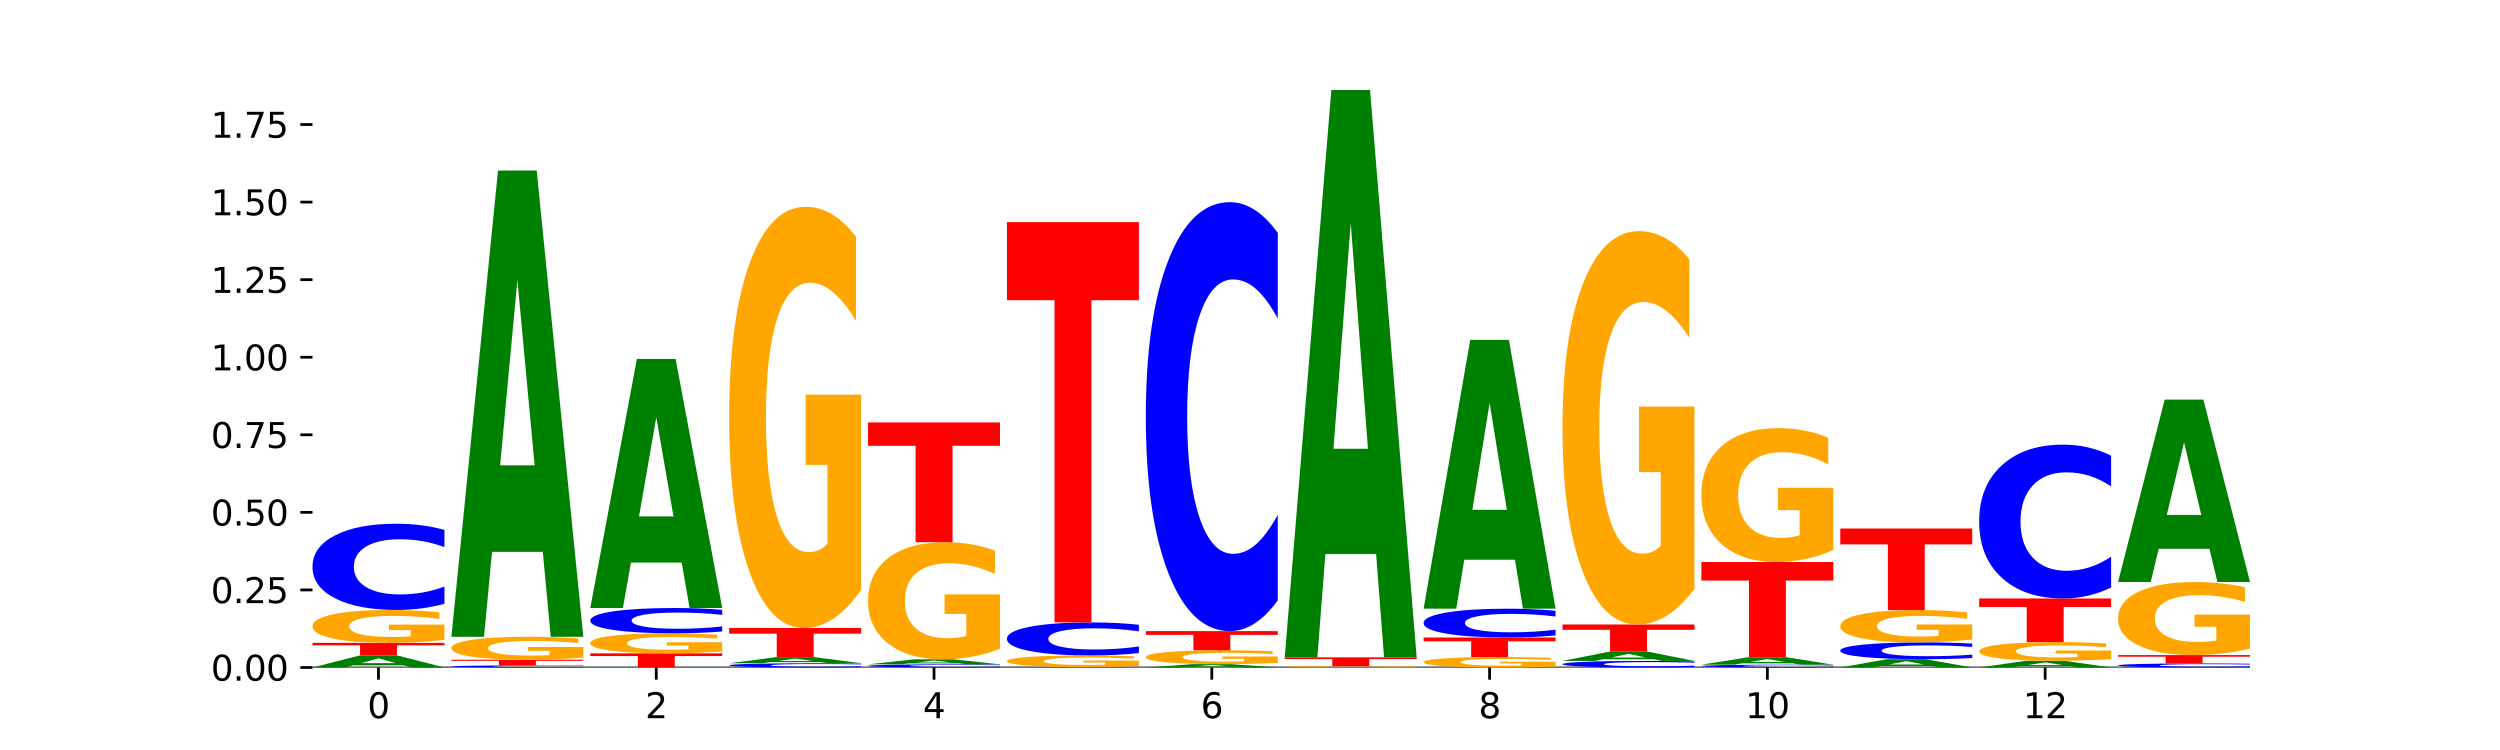 <?xml version="1.0" encoding="utf-8" standalone="no"?>
<!DOCTYPE svg PUBLIC "-//W3C//DTD SVG 1.1//EN"
  "http://www.w3.org/Graphics/SVG/1.1/DTD/svg11.dtd">
<svg xmlns:xlink="http://www.w3.org/1999/xlink" width="720pt" height="216pt" viewBox="0 0 720 216" xmlns="http://www.w3.org/2000/svg" version="1.1">
 <defs>
  <style type="text/css">*{stroke-linejoin: round; stroke-linecap: butt}</style>
 </defs>
 <g id="figure_1">
  <g id="patch_1">
   <path d="M 0 216 
L 720 216 
L 720 0 
L 0 0 
z
" style="fill: #ffffff"/>
  </g>
  <g id="axes_1">
   <g id="patch_2">
    <path d="M 90 192.24 
L 648 192.24 
L 648 25.92 
L 90 25.92 
z
" style="fill: #ffffff"/>
   </g>
   <g id="line2d_1">
    <path d="M 90 192.24 
L 648 192.24 
" clip-path="url(#pdc10f95c44)" style="fill: none; stroke: #000000; stroke-width: 0.5; stroke-linecap: square"/>
   </g>
   <g id="patch_3">
    <path d="M 116.323 191.614 
L 101.708 191.614 
L 99.401 192.24 
L 90 192.24 
L 103.425 188.803 
L 114.575 188.803 
L 128 192.24 
L 118.607 192.24 
L 116.323 191.614 
z
M 104.039 190.976 
L 113.969 190.976 
L 109.012 189.609 
L 104.039 190.976 
z
" clip-path="url(#pdc10f95c44)" style="fill: #008000"/>
   </g>
   <g id="patch_4">
    <path d="M 90 185.145 
L 128 185.145 
L 128 185.859 
L 114.329 185.859 
L 114.329 188.803 
L 103.698 188.803 
L 103.698 185.859 
L 90 185.859 
L 90 185.145 
z
" clip-path="url(#pdc10f95c44)" style="fill: #ff0000"/>
   </g>
   <g id="patch_5">
    <path d="M 128 184.287 
Q 124.168 184.716 120.046 184.932 
Q 115.924 185.145 111.529 185.145 
Q 101.599 185.145 95.8 183.868 
Q 90 182.592 90 180.409 
Q 90 178.2 95.902 176.933 
Q 101.812 175.667 112.091 175.667 
Q 116.052 175.667 119.68 175.839 
Q 123.316 176.009 126.535 176.346 
L 126.535 178.235 
Q 123.214 177.803 119.926 177.589 
Q 116.639 177.374 113.335 177.374 
Q 107.22 177.374 103.907 178.161 
Q 100.594 178.946 100.594 180.409 
Q 100.594 181.858 103.788 182.649 
Q 106.982 183.438 112.858 183.438 
Q 114.459 183.438 115.83 183.393 
Q 117.201 183.346 118.291 183.248 
L 118.291 181.474 
L 112.032 181.474 
L 112.032 179.894 
L 128 179.894 
L 128 184.287 
z
" clip-path="url(#pdc10f95c44)" style="fill: #ffa600"/>
   </g>
   <g id="patch_6">
    <path d="M 128 173.887 
Q 124.821 174.769 121.384 175.215 
Q 117.947 175.667 114.204 175.667 
Q 103.04 175.667 96.52 172.322 
Q 90 168.978 90 163.258 
Q 90 157.518 96.52 154.179 
Q 103.04 150.834 114.204 150.834 
Q 117.947 150.834 121.384 151.286 
Q 124.821 151.732 128 152.614 
L 128 157.564 
Q 124.793 156.395 121.681 155.851 
Q 118.569 155.307 115.132 155.307 
Q 108.966 155.307 105.434 157.426 
Q 101.91 159.539 101.91 163.258 
Q 101.91 166.962 105.434 169.08 
Q 108.966 171.194 115.132 171.194 
Q 118.569 171.194 121.681 170.65 
Q 124.793 170.101 128 168.932 
L 128 173.887 
z
" clip-path="url(#pdc10f95c44)" style="fill: #0000ff"/>
   </g>
   <g id="patch_7">
    <path d="M 168 192.197 
Q 164.821 192.218 161.384 192.229 
Q 157.947 192.24 154.204 192.24 
Q 143.04 192.24 136.52 192.159 
Q 130 192.079 130 191.94 
Q 130 191.802 136.52 191.721 
Q 143.04 191.641 154.204 191.641 
Q 157.947 191.641 161.384 191.652 
Q 164.821 191.662 168 191.684 
L 168 191.803 
Q 164.793 191.775 161.681 191.762 
Q 158.569 191.749 155.132 191.749 
Q 148.966 191.749 145.434 191.8 
Q 141.91 191.851 141.91 191.94 
Q 141.91 192.03 145.434 192.081 
Q 148.966 192.132 155.132 192.132 
Q 158.569 192.132 161.681 192.119 
Q 164.793 192.106 168 192.077 
L 168 192.197 
z
" clip-path="url(#pdc10f95c44)" style="fill: #0000ff"/>
   </g>
   <g id="patch_8">
    <path d="M 130 189.992 
L 168 189.992 
L 168 190.314 
L 154.329 190.314 
L 154.329 191.641 
L 143.698 191.641 
L 143.698 190.314 
L 130 190.314 
L 130 189.992 
z
" clip-path="url(#pdc10f95c44)" style="fill: #ff0000"/>
   </g>
   <g id="patch_9">
    <path d="M 168 189.396 
Q 164.168 189.694 160.046 189.844 
Q 155.924 189.992 151.529 189.992 
Q 141.599 189.992 135.8 189.104 
Q 130 188.216 130 186.697 
Q 130 185.161 135.902 184.28 
Q 141.812 183.398 152.091 183.398 
Q 156.052 183.398 159.68 183.518 
Q 163.316 183.637 166.535 183.871 
L 166.535 185.185 
Q 163.214 184.884 159.926 184.736 
Q 156.639 184.586 153.335 184.586 
Q 147.22 184.586 143.907 185.134 
Q 140.594 185.68 140.594 186.697 
Q 140.594 187.705 143.788 188.256 
Q 146.982 188.804 152.858 188.804 
Q 154.459 188.804 155.83 188.773 
Q 157.201 188.74 158.291 188.672 
L 158.291 187.438 
L 152.032 187.438 
L 152.032 186.339 
L 168 186.339 
L 168 189.396 
z
" clip-path="url(#pdc10f95c44)" style="fill: #ffa600"/>
   </g>
   <g id="patch_10">
    <path d="M 156.323 158.938 
L 141.708 158.938 
L 139.401 183.398 
L 130 183.398 
L 143.425 49.123 
L 154.575 49.123 
L 168 183.398 
L 158.607 183.398 
L 156.323 158.938 
z
M 144.039 134.016 
L 153.969 134.016 
L 149.012 80.605 
L 144.039 134.016 
z
" clip-path="url(#pdc10f95c44)" style="fill: #008000"/>
   </g>
   <g id="patch_11">
    <path d="M 170 188.157 
L 208 188.157 
L 208 188.953 
L 194.329 188.953 
L 194.329 192.24 
L 183.698 192.24 
L 183.698 188.953 
L 170 188.953 
L 170 188.157 
z
" clip-path="url(#pdc10f95c44)" style="fill: #ff0000"/>
   </g>
   <g id="patch_12">
    <path d="M 208 187.635 
Q 204.168 187.896 200.046 188.027 
Q 195.924 188.157 191.529 188.157 
Q 181.599 188.157 175.8 187.38 
Q 170 186.604 170 185.276 
Q 170 183.933 175.902 183.163 
Q 181.812 182.392 192.091 182.392 
Q 196.052 182.392 199.68 182.497 
Q 203.316 182.601 206.535 182.805 
L 206.535 183.955 
Q 203.214 183.691 199.926 183.562 
Q 196.639 183.431 193.335 183.431 
Q 187.22 183.431 183.907 183.909 
Q 180.594 184.387 180.594 185.276 
Q 180.594 186.157 183.788 186.639 
Q 186.982 187.118 192.858 187.118 
Q 194.459 187.118 195.83 187.091 
Q 197.201 187.062 198.291 187.003 
L 198.291 185.924 
L 192.032 185.924 
L 192.032 184.963 
L 208 184.963 
L 208 187.635 
z
" clip-path="url(#pdc10f95c44)" style="fill: #ffa600"/>
   </g>
   <g id="patch_13">
    <path d="M 208 181.87 
Q 204.821 182.129 201.384 182.26 
Q 197.947 182.392 194.204 182.392 
Q 183.04 182.392 176.52 181.411 
Q 170 180.43 170 178.752 
Q 170 177.068 176.52 176.088 
Q 183.04 175.107 194.204 175.107 
Q 197.947 175.107 201.384 175.239 
Q 204.821 175.37 208 175.629 
L 208 177.081 
Q 204.793 176.738 201.681 176.578 
Q 198.569 176.419 195.132 176.419 
Q 188.966 176.419 185.434 177.04 
Q 181.91 177.661 181.91 178.752 
Q 181.91 179.838 185.434 180.46 
Q 188.966 181.08 195.132 181.08 
Q 198.569 181.08 201.681 180.92 
Q 204.793 180.759 208 180.416 
L 208 181.87 
z
" clip-path="url(#pdc10f95c44)" style="fill: #0000ff"/>
   </g>
   <g id="patch_14">
    <path d="M 196.323 162.038 
L 181.708 162.038 
L 179.401 175.107 
L 170 175.107 
L 183.425 103.37 
L 194.575 103.37 
L 208 175.107 
L 198.607 175.107 
L 196.323 162.038 
z
M 184.039 148.724 
L 193.969 148.724 
L 189.012 120.19 
L 184.039 148.724 
z
" clip-path="url(#pdc10f95c44)" style="fill: #008000"/>
   </g>
   <g id="patch_15">
    <path d="M 248 192.153 
Q 244.821 192.196 241.384 192.218 
Q 237.947 192.24 234.204 192.24 
Q 223.04 192.24 216.52 192.076 
Q 210 191.912 210 191.631 
Q 210 191.349 216.52 191.186 
Q 223.04 191.021 234.204 191.021 
Q 237.947 191.021 241.384 191.044 
Q 244.821 191.066 248 191.109 
L 248 191.352 
Q 244.793 191.294 241.681 191.268 
Q 238.569 191.241 235.132 191.241 
Q 228.966 191.241 225.434 191.345 
Q 221.91 191.449 221.91 191.631 
Q 221.91 191.813 225.434 191.917 
Q 228.966 192.021 235.132 192.021 
Q 238.569 192.021 241.681 191.994 
Q 244.793 191.967 248 191.91 
L 248 192.153 
z
" clip-path="url(#pdc10f95c44)" style="fill: #0000ff"/>
   </g>
   <g id="patch_16">
    <path d="M 236.323 190.701 
L 221.708 190.701 
L 219.401 191.021 
L 210 191.021 
L 223.425 189.261 
L 234.575 189.261 
L 248 191.021 
L 238.607 191.021 
L 236.323 190.701 
z
M 224.039 190.374 
L 233.969 190.374 
L 229.012 189.674 
L 224.039 190.374 
z
" clip-path="url(#pdc10f95c44)" style="fill: #008000"/>
   </g>
   <g id="patch_17">
    <path d="M 210 180.867 
L 248 180.867 
L 248 182.504 
L 234.329 182.504 
L 234.329 189.261 
L 223.698 189.261 
L 223.698 182.504 
L 210 182.504 
L 210 180.867 
z
" clip-path="url(#pdc10f95c44)" style="fill: #ff0000"/>
   </g>
   <g id="patch_18">
    <path d="M 248 169.892 
Q 244.168 175.38 240.046 178.136 
Q 235.924 180.867 231.529 180.867 
Q 221.599 180.867 215.8 164.529 
Q 210 148.191 210 120.251 
Q 210 91.985 215.902 75.772 
Q 221.812 59.559 232.091 59.559 
Q 236.052 59.559 239.68 61.764 
Q 243.316 63.944 246.535 68.254 
L 246.535 92.436 
Q 243.214 86.898 239.926 84.166 
Q 236.639 81.41 233.335 81.41 
Q 227.22 81.41 223.907 91.484 
Q 220.594 101.532 220.594 120.251 
Q 220.594 138.794 223.788 148.918 
Q 226.982 159.016 232.858 159.016 
Q 234.459 159.016 235.83 158.44 
Q 237.201 157.839 238.291 156.586 
L 238.291 133.883 
L 232.032 133.883 
L 232.032 113.66 
L 248 113.66 
L 248 169.892 
z
" clip-path="url(#pdc10f95c44)" style="fill: #ffa600"/>
   </g>
   <g id="patch_19">
    <path d="M 288 192.175 
Q 284.821 192.207 281.384 192.223 
Q 277.947 192.24 274.204 192.24 
Q 263.04 192.24 256.52 192.117 
Q 250 191.994 250 191.783 
Q 250 191.572 256.52 191.449 
Q 263.04 191.326 274.204 191.326 
Q 277.947 191.326 281.384 191.343 
Q 284.821 191.359 288 191.392 
L 288 191.574 
Q 284.793 191.531 281.681 191.511 
Q 278.569 191.491 275.132 191.491 
Q 268.966 191.491 265.434 191.569 
Q 261.91 191.647 261.91 191.783 
Q 261.91 191.92 265.434 191.998 
Q 268.966 192.075 275.132 192.075 
Q 278.569 192.075 281.681 192.055 
Q 284.793 192.035 288 191.992 
L 288 192.175 
z
" clip-path="url(#pdc10f95c44)" style="fill: #0000ff"/>
   </g>
   <g id="patch_20">
    <path d="M 276.323 191.063 
L 261.708 191.063 
L 259.401 191.326 
L 250 191.326 
L 263.425 189.88 
L 274.575 189.88 
L 288 191.326 
L 278.607 191.326 
L 276.323 191.063 
z
M 264.039 190.794 
L 273.969 190.794 
L 269.012 190.219 
L 264.039 190.794 
z
" clip-path="url(#pdc10f95c44)" style="fill: #008000"/>
   </g>
   <g id="patch_21">
    <path d="M 288 186.828 
Q 284.168 188.354 280.046 189.12 
Q 275.924 189.88 271.529 189.88 
Q 261.599 189.88 255.8 185.337 
Q 250 180.794 250 173.025 
Q 250 165.166 255.902 160.658 
Q 261.812 156.15 272.091 156.15 
Q 276.052 156.15 279.68 156.763 
Q 283.316 157.369 286.535 158.568 
L 286.535 165.291 
Q 283.214 163.752 279.926 162.992 
Q 276.639 162.226 273.335 162.226 
Q 267.22 162.226 263.907 165.027 
Q 260.594 167.821 260.594 173.025 
Q 260.594 178.181 263.788 180.996 
Q 266.982 183.804 272.858 183.804 
Q 274.459 183.804 275.83 183.644 
Q 277.201 183.477 278.291 183.128 
L 278.291 176.816 
L 272.032 176.816 
L 272.032 171.193 
L 288 171.193 
L 288 186.828 
z
" clip-path="url(#pdc10f95c44)" style="fill: #ffa600"/>
   </g>
   <g id="patch_22">
    <path d="M 250 121.659 
L 288 121.659 
L 288 128.386 
L 274.329 128.386 
L 274.329 156.15 
L 263.698 156.15 
L 263.698 128.386 
L 250 128.386 
L 250 121.659 
z
" clip-path="url(#pdc10f95c44)" style="fill: #ff0000"/>
   </g>
   <g id="patch_23">
    <path d="M 316.323 192.217 
L 301.708 192.217 
L 299.401 192.24 
L 290 192.24 
L 303.425 192.111 
L 314.575 192.111 
L 328 192.24 
L 318.607 192.24 
L 316.323 192.217 
z
M 304.039 192.193 
L 313.969 192.193 
L 309.012 192.142 
L 304.039 192.193 
z
" clip-path="url(#pdc10f95c44)" style="fill: #008000"/>
   </g>
   <g id="patch_24">
    <path d="M 328 191.809 
Q 324.168 191.96 320.046 192.036 
Q 315.924 192.111 311.529 192.111 
Q 301.599 192.111 295.8 191.661 
Q 290 191.21 290 190.44 
Q 290 189.661 295.902 189.214 
Q 301.812 188.767 312.091 188.767 
Q 316.052 188.767 319.68 188.827 
Q 323.316 188.888 326.535 189.006 
L 326.535 189.673 
Q 323.214 189.52 319.926 189.445 
Q 316.639 189.369 313.335 189.369 
Q 307.22 189.369 303.907 189.647 
Q 300.594 189.924 300.594 190.44 
Q 300.594 190.951 303.788 191.23 
Q 306.982 191.509 312.858 191.509 
Q 314.459 191.509 315.83 191.493 
Q 317.201 191.476 318.291 191.442 
L 318.291 190.816 
L 312.032 190.816 
L 312.032 190.258 
L 328 190.258 
L 328 191.809 
z
" clip-path="url(#pdc10f95c44)" style="fill: #ffa600"/>
   </g>
   <g id="patch_25">
    <path d="M 328 188.084 
Q 324.821 188.422 321.384 188.594 
Q 317.947 188.767 314.204 188.767 
Q 303.04 188.767 296.52 187.484 
Q 290 186.202 290 184.01 
Q 290 181.809 296.52 180.529 
Q 303.04 179.247 314.204 179.247 
Q 317.947 179.247 321.384 179.42 
Q 324.821 179.591 328 179.929 
L 328 181.827 
Q 324.793 181.378 321.681 181.17 
Q 318.569 180.962 315.132 180.962 
Q 308.966 180.962 305.434 181.774 
Q 301.91 182.584 301.91 184.01 
Q 301.91 185.429 305.434 186.242 
Q 308.966 187.052 315.132 187.052 
Q 318.569 187.052 321.681 186.843 
Q 324.793 186.633 328 186.185 
L 328 188.084 
z
" clip-path="url(#pdc10f95c44)" style="fill: #0000ff"/>
   </g>
   <g id="patch_26">
    <path d="M 290 63.98 
L 328 63.98 
L 328 86.46 
L 314.329 86.46 
L 314.329 179.247 
L 303.698 179.247 
L 303.698 86.46 
L 290 86.46 
L 290 63.98 
z
" clip-path="url(#pdc10f95c44)" style="fill: #ff0000"/>
   </g>
   <g id="patch_27">
    <path d="M 356.323 192.064 
L 341.708 192.064 
L 339.401 192.24 
L 330 192.24 
L 343.425 191.275 
L 354.575 191.275 
L 368 192.24 
L 358.607 192.24 
L 356.323 192.064 
z
M 344.039 191.885 
L 353.969 191.885 
L 349.012 191.501 
L 344.039 191.885 
z
" clip-path="url(#pdc10f95c44)" style="fill: #008000"/>
   </g>
   <g id="patch_28">
    <path d="M 368 190.913 
Q 364.168 191.094 360.046 191.185 
Q 355.924 191.275 351.529 191.275 
Q 341.599 191.275 335.8 190.736 
Q 330 190.198 330 189.277 
Q 330 188.345 335.902 187.811 
Q 341.812 187.277 352.091 187.277 
Q 356.052 187.277 359.68 187.349 
Q 363.316 187.421 366.535 187.563 
L 366.535 188.36 
Q 363.214 188.178 359.926 188.088 
Q 356.639 187.997 353.335 187.997 
Q 347.22 187.997 343.907 188.329 
Q 340.594 188.66 340.594 189.277 
Q 340.594 189.888 343.788 190.222 
Q 346.982 190.555 352.858 190.555 
Q 354.459 190.555 355.83 190.536 
Q 357.201 190.516 358.291 190.475 
L 358.291 189.726 
L 352.032 189.726 
L 352.032 189.06 
L 368 189.06 
L 368 190.913 
z
" clip-path="url(#pdc10f95c44)" style="fill: #ffa600"/>
   </g>
   <g id="patch_29">
    <path d="M 330 181.762 
L 368 181.762 
L 368 182.837 
L 354.329 182.837 
L 354.329 187.277 
L 343.698 187.277 
L 343.698 182.837 
L 330 182.837 
L 330 181.762 
z
" clip-path="url(#pdc10f95c44)" style="fill: #ff0000"/>
   </g>
   <g id="patch_30">
    <path d="M 368 172.907 
Q 364.821 177.296 361.384 179.516 
Q 357.947 181.762 354.204 181.762 
Q 343.04 181.762 336.52 165.124 
Q 330 148.486 330 120.033 
Q 330 91.478 336.52 74.865 
Q 343.04 58.227 354.204 58.227 
Q 357.947 58.227 361.384 60.473 
Q 364.821 62.693 368 67.082 
L 368 91.707 
Q 364.793 85.889 361.681 83.184 
Q 358.569 80.479 355.132 80.479 
Q 348.966 80.479 345.434 91.018 
Q 341.91 101.532 341.91 120.033 
Q 341.91 138.457 345.434 148.996 
Q 348.966 159.51 355.132 159.51 
Q 358.569 159.51 361.681 156.805 
Q 364.793 154.074 368 148.256 
L 368 172.907 
z
" clip-path="url(#pdc10f95c44)" style="fill: #0000ff"/>
   </g>
   <g id="patch_31">
    <path d="M 408 192.207 
Q 404.168 192.224 400.046 192.232 
Q 395.924 192.24 391.529 192.24 
Q 381.599 192.24 375.8 192.191 
Q 370 192.142 370 192.058 
Q 370 191.973 375.902 191.924 
Q 381.812 191.875 392.091 191.875 
Q 396.052 191.875 399.68 191.882 
Q 403.316 191.888 406.535 191.901 
L 406.535 191.974 
Q 403.214 191.957 399.926 191.949 
Q 396.639 191.941 393.335 191.941 
Q 387.22 191.941 383.907 191.971 
Q 380.594 192.001 380.594 192.058 
Q 380.594 192.113 383.788 192.144 
Q 386.982 192.174 392.858 192.174 
Q 394.459 192.174 395.83 192.173 
Q 397.201 192.171 398.291 192.167 
L 398.291 192.099 
L 392.032 192.099 
L 392.032 192.038 
L 408 192.038 
L 408 192.207 
z
" clip-path="url(#pdc10f95c44)" style="fill: #ffa600"/>
   </g>
   <g id="patch_32">
    <path d="M 370 189.322 
L 408 189.322 
L 408 189.82 
L 394.329 189.82 
L 394.329 191.875 
L 383.698 191.875 
L 383.698 189.82 
L 370 189.82 
L 370 189.322 
z
" clip-path="url(#pdc10f95c44)" style="fill: #ff0000"/>
   </g>
   <g id="patch_33">
    <path d="M 396.323 159.555 
L 381.708 159.555 
L 379.401 189.322 
L 370 189.322 
L 383.425 25.92 
L 394.575 25.92 
L 408 189.322 
L 398.607 189.322 
L 396.323 159.555 
z
M 384.039 129.228 
L 393.969 129.228 
L 389.012 64.232 
L 384.039 129.228 
z
" clip-path="url(#pdc10f95c44)" style="fill: #008000"/>
   </g>
   <g id="patch_34">
    <path d="M 448 191.966 
Q 444.168 192.103 440.046 192.172 
Q 435.924 192.24 431.529 192.24 
Q 421.599 192.24 415.8 191.833 
Q 410 191.425 410 190.729 
Q 410 190.024 415.902 189.62 
Q 421.812 189.216 432.091 189.216 
Q 436.052 189.216 439.68 189.271 
Q 443.316 189.325 446.535 189.432 
L 446.535 190.035 
Q 443.214 189.897 439.926 189.829 
Q 436.639 189.76 433.335 189.76 
Q 427.22 189.76 423.907 190.011 
Q 420.594 190.262 420.594 190.729 
Q 420.594 191.191 423.788 191.443 
Q 426.982 191.695 432.858 191.695 
Q 434.459 191.695 435.83 191.681 
Q 437.201 191.666 438.291 191.635 
L 438.291 191.069 
L 432.032 191.069 
L 432.032 190.564 
L 448 190.564 
L 448 191.966 
z
" clip-path="url(#pdc10f95c44)" style="fill: #ffa600"/>
   </g>
   <g id="patch_35">
    <path d="M 410 183.599 
L 448 183.599 
L 448 184.694 
L 434.329 184.694 
L 434.329 189.216 
L 423.698 189.216 
L 423.698 184.694 
L 410 184.694 
L 410 183.599 
z
" clip-path="url(#pdc10f95c44)" style="fill: #ff0000"/>
   </g>
   <g id="patch_36">
    <path d="M 448 183.004 
Q 444.821 183.299 441.384 183.448 
Q 437.947 183.599 434.204 183.599 
Q 423.04 183.599 416.52 182.481 
Q 410 181.364 410 179.453 
Q 410 177.536 416.52 176.42 
Q 423.04 175.303 434.204 175.303 
Q 437.947 175.303 441.384 175.454 
Q 444.821 175.603 448 175.897 
L 448 177.551 
Q 444.793 177.16 441.681 176.979 
Q 438.569 176.797 435.132 176.797 
Q 428.966 176.797 425.434 177.505 
Q 421.91 178.211 421.91 179.453 
Q 421.91 180.691 425.434 181.398 
Q 428.966 182.104 435.132 182.104 
Q 438.569 182.104 441.681 181.923 
Q 444.793 181.739 448 181.349 
L 448 183.004 
z
" clip-path="url(#pdc10f95c44)" style="fill: #0000ff"/>
   </g>
   <g id="patch_37">
    <path d="M 436.323 161.198 
L 421.708 161.198 
L 419.401 175.303 
L 410 175.303 
L 423.425 97.876 
L 434.575 97.876 
L 448 175.303 
L 438.607 175.303 
L 436.323 161.198 
z
M 424.039 146.828 
L 433.969 146.828 
L 429.012 116.029 
L 424.039 146.828 
z
" clip-path="url(#pdc10f95c44)" style="fill: #008000"/>
   </g>
   <g id="patch_38">
    <path d="M 488 192.104 
Q 484.821 192.171 481.384 192.206 
Q 477.947 192.24 474.204 192.24 
Q 463.04 192.24 456.52 191.985 
Q 450 191.729 450 191.292 
Q 450 190.854 456.52 190.599 
Q 463.04 190.344 474.204 190.344 
Q 477.947 190.344 481.384 190.378 
Q 484.821 190.412 488 190.479 
L 488 190.857 
Q 484.793 190.768 481.681 190.727 
Q 478.569 190.685 475.132 190.685 
Q 468.966 190.685 465.434 190.847 
Q 461.91 191.008 461.91 191.292 
Q 461.91 191.575 465.434 191.737 
Q 468.966 191.898 475.132 191.898 
Q 478.569 191.898 481.681 191.857 
Q 484.793 191.815 488 191.726 
L 488 192.104 
z
" clip-path="url(#pdc10f95c44)" style="fill: #0000ff"/>
   </g>
   <g id="patch_39">
    <path d="M 476.323 189.86 
L 461.708 189.86 
L 459.401 190.344 
L 450 190.344 
L 463.425 187.688 
L 474.575 187.688 
L 488 190.344 
L 478.607 190.344 
L 476.323 189.86 
z
M 464.039 189.367 
L 473.969 189.367 
L 469.012 188.311 
L 464.039 189.367 
z
" clip-path="url(#pdc10f95c44)" style="fill: #008000"/>
   </g>
   <g id="patch_40">
    <path d="M 450 179.85 
L 488 179.85 
L 488 181.379 
L 474.329 181.379 
L 474.329 187.688 
L 463.698 187.688 
L 463.698 181.379 
L 450 181.379 
L 450 179.85 
z
" clip-path="url(#pdc10f95c44)" style="fill: #ff0000"/>
   </g>
   <g id="patch_41">
    <path d="M 488 169.601 
Q 484.168 174.725 480.046 177.299 
Q 475.924 179.85 471.529 179.85 
Q 461.599 179.85 455.8 164.593 
Q 450 149.336 450 123.245 
Q 450 96.85 455.902 81.71 
Q 461.812 66.57 472.091 66.57 
Q 476.052 66.57 479.68 68.63 
Q 483.316 70.665 486.535 74.69 
L 486.535 97.271 
Q 483.214 92.1 479.926 89.549 
Q 476.639 86.975 473.335 86.975 
Q 467.22 86.975 463.907 96.382 
Q 460.594 105.765 460.594 123.245 
Q 460.594 140.561 463.788 150.015 
Q 466.982 159.445 472.858 159.445 
Q 474.459 159.445 475.83 158.907 
Q 477.201 158.345 478.291 157.175 
L 478.291 135.975 
L 472.032 135.975 
L 472.032 117.091 
L 488 117.091 
L 488 169.601 
z
" clip-path="url(#pdc10f95c44)" style="fill: #ffa600"/>
   </g>
   <g id="patch_42">
    <path d="M 528 192.182 
Q 524.821 192.211 521.384 192.225 
Q 517.947 192.24 514.204 192.24 
Q 503.04 192.24 496.52 192.131 
Q 490 192.022 490 191.836 
Q 490 191.648 496.52 191.54 
Q 503.04 191.431 514.204 191.431 
Q 517.947 191.431 521.384 191.445 
Q 524.821 191.46 528 191.489 
L 528 191.65 
Q 524.793 191.612 521.681 191.594 
Q 518.569 191.576 515.132 191.576 
Q 508.966 191.576 505.434 191.645 
Q 501.91 191.714 501.91 191.836 
Q 501.91 191.956 505.434 192.025 
Q 508.966 192.094 515.132 192.094 
Q 518.569 192.094 521.681 192.076 
Q 524.793 192.059 528 192.02 
L 528 192.182 
z
" clip-path="url(#pdc10f95c44)" style="fill: #0000ff"/>
   </g>
   <g id="patch_43">
    <path d="M 516.323 191.042 
L 501.708 191.042 
L 499.401 191.431 
L 490 191.431 
L 503.425 189.297 
L 514.575 189.297 
L 528 191.431 
L 518.607 191.431 
L 516.323 191.042 
z
M 504.039 190.646 
L 513.969 190.646 
L 509.012 189.797 
L 504.039 190.646 
z
" clip-path="url(#pdc10f95c44)" style="fill: #008000"/>
   </g>
   <g id="patch_44">
    <path d="M 490 161.852 
L 528 161.852 
L 528 167.204 
L 514.329 167.204 
L 514.329 189.297 
L 503.698 189.297 
L 503.698 167.204 
L 490 167.204 
L 490 161.852 
z
" clip-path="url(#pdc10f95c44)" style="fill: #ff0000"/>
   </g>
   <g id="patch_45">
    <path d="M 528 158.363 
Q 524.168 160.107 520.046 160.984 
Q 515.924 161.852 511.529 161.852 
Q 501.599 161.852 495.8 156.659 
Q 490 151.466 490 142.586 
Q 490 133.602 495.902 128.449 
Q 501.812 123.296 512.091 123.296 
Q 516.052 123.296 519.68 123.997 
Q 523.316 124.69 526.535 126.06 
L 526.535 133.745 
Q 523.214 131.985 519.926 131.117 
Q 516.639 130.241 513.335 130.241 
Q 507.22 130.241 503.907 133.443 
Q 500.594 136.636 500.594 142.586 
Q 500.594 148.479 503.788 151.697 
Q 506.982 154.907 512.858 154.907 
Q 514.459 154.907 515.83 154.723 
Q 517.201 154.532 518.291 154.134 
L 518.291 146.918 
L 512.032 146.918 
L 512.032 140.491 
L 528 140.491 
L 528 158.363 
z
" clip-path="url(#pdc10f95c44)" style="fill: #ffa600"/>
   </g>
   <g id="patch_46">
    <path d="M 556.323 191.805 
L 541.708 191.805 
L 539.401 192.24 
L 530 192.24 
L 543.425 189.855 
L 554.575 189.855 
L 568 192.24 
L 558.607 192.24 
L 556.323 191.805 
z
M 544.039 191.363 
L 553.969 191.363 
L 549.012 190.414 
L 544.039 191.363 
z
" clip-path="url(#pdc10f95c44)" style="fill: #008000"/>
   </g>
   <g id="patch_47">
    <path d="M 568 189.507 
Q 564.821 189.679 561.384 189.766 
Q 557.947 189.855 554.204 189.855 
Q 543.04 189.855 536.52 189.201 
Q 530 188.548 530 187.431 
Q 530 186.31 536.52 185.658 
Q 543.04 185.005 554.204 185.005 
Q 557.947 185.005 561.384 185.093 
Q 564.821 185.18 568 185.353 
L 568 186.319 
Q 564.793 186.091 561.681 185.985 
Q 558.569 185.879 555.132 185.879 
Q 548.966 185.879 545.434 186.292 
Q 541.91 186.705 541.91 187.431 
Q 541.91 188.155 545.434 188.568 
Q 548.966 188.981 555.132 188.981 
Q 558.569 188.981 561.681 188.875 
Q 564.793 188.768 568 188.539 
L 568 189.507 
z
" clip-path="url(#pdc10f95c44)" style="fill: #0000ff"/>
   </g>
   <g id="patch_48">
    <path d="M 568 184.163 
Q 564.168 184.584 560.046 184.795 
Q 555.924 185.005 551.529 185.005 
Q 541.599 185.005 535.8 183.752 
Q 530 182.498 530 180.355 
Q 530 178.187 535.902 176.943 
Q 541.812 175.699 552.091 175.699 
Q 556.052 175.699 559.68 175.868 
Q 563.316 176.036 566.535 176.366 
L 566.535 178.221 
Q 563.214 177.796 559.926 177.587 
Q 556.639 177.375 553.335 177.375 
Q 547.22 177.375 543.907 178.148 
Q 540.594 178.919 540.594 180.355 
Q 540.594 181.777 543.788 182.554 
Q 546.982 183.329 552.858 183.329 
Q 554.459 183.329 555.83 183.285 
Q 557.201 183.238 558.291 183.142 
L 558.291 181.401 
L 552.032 181.401 
L 552.032 179.849 
L 568 179.849 
L 568 184.163 
z
" clip-path="url(#pdc10f95c44)" style="fill: #ffa600"/>
   </g>
   <g id="patch_49">
    <path d="M 530 152.212 
L 568 152.212 
L 568 156.792 
L 554.329 156.792 
L 554.329 175.699 
L 543.698 175.699 
L 543.698 156.792 
L 530 156.792 
L 530 152.212 
z
" clip-path="url(#pdc10f95c44)" style="fill: #ff0000"/>
   </g>
   <g id="patch_50">
    <path d="M 596.323 191.889 
L 581.708 191.889 
L 579.401 192.24 
L 570 192.24 
L 583.425 190.312 
L 594.575 190.312 
L 608 192.24 
L 598.607 192.24 
L 596.323 191.889 
z
M 584.039 191.531 
L 593.969 191.531 
L 589.012 190.764 
L 584.039 191.531 
z
" clip-path="url(#pdc10f95c44)" style="fill: #008000"/>
   </g>
   <g id="patch_51">
    <path d="M 608 189.824 
Q 604.168 190.068 600.046 190.19 
Q 595.924 190.312 591.529 190.312 
Q 581.599 190.312 575.8 189.586 
Q 570 188.86 570 187.618 
Q 570 186.362 575.902 185.642 
Q 581.812 184.922 592.091 184.922 
Q 596.052 184.922 599.68 185.02 
Q 603.316 185.117 606.535 185.308 
L 606.535 186.382 
Q 603.214 186.136 599.926 186.015 
Q 596.639 185.893 593.335 185.893 
Q 587.22 185.893 583.907 186.34 
Q 580.594 186.787 580.594 187.618 
Q 580.594 188.442 583.788 188.892 
Q 586.982 189.341 592.858 189.341 
Q 594.459 189.341 595.83 189.315 
Q 597.201 189.288 598.291 189.233 
L 598.291 188.224 
L 592.032 188.224 
L 592.032 187.326 
L 608 187.326 
L 608 189.824 
z
" clip-path="url(#pdc10f95c44)" style="fill: #ffa600"/>
   </g>
   <g id="patch_52">
    <path d="M 570 172.362 
L 608 172.362 
L 608 174.811 
L 594.329 174.811 
L 594.329 184.922 
L 583.698 184.922 
L 583.698 174.811 
L 570 174.811 
L 570 172.362 
z
" clip-path="url(#pdc10f95c44)" style="fill: #ff0000"/>
   </g>
   <g id="patch_53">
    <path d="M 608 169.186 
Q 604.821 170.76 601.384 171.557 
Q 597.947 172.362 594.204 172.362 
Q 583.04 172.362 576.52 166.395 
Q 570 160.428 570 150.223 
Q 570 139.982 576.52 134.024 
Q 583.04 128.057 594.204 128.057 
Q 597.947 128.057 601.384 128.862 
Q 604.821 129.658 608 131.232 
L 608 140.064 
Q 604.793 137.978 601.681 137.007 
Q 598.569 136.037 595.132 136.037 
Q 588.966 136.037 585.434 139.817 
Q 581.91 143.588 581.91 150.223 
Q 581.91 156.831 585.434 160.611 
Q 588.966 164.381 595.132 164.381 
Q 598.569 164.381 601.681 163.411 
Q 604.793 162.432 608 160.345 
L 608 169.186 
z
" clip-path="url(#pdc10f95c44)" style="fill: #0000ff"/>
   </g>
   <g id="patch_54">
    <path d="M 648 192.156 
Q 644.821 192.198 641.384 192.219 
Q 637.947 192.24 634.204 192.24 
Q 623.04 192.24 616.52 192.082 
Q 610 191.924 610 191.654 
Q 610 191.383 616.52 191.225 
Q 623.04 191.067 634.204 191.067 
Q 637.947 191.067 641.384 191.089 
Q 644.821 191.11 648 191.152 
L 648 191.385 
Q 644.793 191.33 641.681 191.304 
Q 638.569 191.279 635.132 191.279 
Q 628.966 191.279 625.434 191.379 
Q 621.91 191.479 621.91 191.654 
Q 621.91 191.829 625.434 191.929 
Q 628.966 192.029 635.132 192.029 
Q 638.569 192.029 641.681 192.003 
Q 644.793 191.977 648 191.922 
L 648 192.156 
z
" clip-path="url(#pdc10f95c44)" style="fill: #0000ff"/>
   </g>
   <g id="patch_55">
    <path d="M 610 188.664 
L 648 188.664 
L 648 189.133 
L 634.329 189.133 
L 634.329 191.067 
L 623.698 191.067 
L 623.698 189.133 
L 610 189.133 
L 610 188.664 
z
" clip-path="url(#pdc10f95c44)" style="fill: #ff0000"/>
   </g>
   <g id="patch_56">
    <path d="M 648 186.76 
Q 644.168 187.712 640.046 188.19 
Q 635.924 188.664 631.529 188.664 
Q 621.599 188.664 615.8 185.829 
Q 610 182.995 610 178.147 
Q 610 173.243 615.902 170.431 
Q 621.812 167.618 632.091 167.618 
Q 636.052 167.618 639.68 168 
Q 643.316 168.379 646.535 169.126 
L 646.535 173.322 
Q 643.214 172.361 639.926 171.887 
Q 636.639 171.409 633.335 171.409 
Q 627.22 171.409 623.907 173.157 
Q 620.594 174.9 620.594 178.147 
Q 620.594 181.365 623.788 183.121 
Q 626.982 184.873 632.858 184.873 
Q 634.459 184.873 635.83 184.773 
Q 637.201 184.669 638.291 184.451 
L 638.291 180.512 
L 632.032 180.512 
L 632.032 177.004 
L 648 177.004 
L 648 186.76 
z
" clip-path="url(#pdc10f95c44)" style="fill: #ffa600"/>
   </g>
   <g id="patch_57">
    <path d="M 636.323 158.049 
L 621.708 158.049 
L 619.401 167.618 
L 610 167.618 
L 623.425 115.091 
L 634.575 115.091 
L 648 167.618 
L 638.607 167.618 
L 636.323 158.049 
z
M 624.039 148.3 
L 633.969 148.3 
L 629.012 127.406 
L 624.039 148.3 
z
" clip-path="url(#pdc10f95c44)" style="fill: #008000"/>
   </g>
   <g id="matplotlib.axis_1">
    <g id="xtick_1">
     <g id="line2d_2">
      <defs>
       <path id="mfb88703b31" d="M 0 0 
L 0 3.5 
" style="stroke: #000000; stroke-width: 0.8"/>
      </defs>
      <g>
       <use xlink:href="#mfb88703b31" x="109" y="192.24" style="stroke: #000000; stroke-width: 0.8"/>
      </g>
     </g>
     <g id="text_1">
      <!-- 0 -->
      <g transform="translate(105.819 206.838) scale(0.1 -0.1)">
       <defs>
        <path id="DejaVuSans-30" d="M 2034 4250 
Q 1547 4250 1301 3770 
Q 1056 3291 1056 2328 
Q 1056 1369 1301 889 
Q 1547 409 2034 409 
Q 2525 409 2770 889 
Q 3016 1369 3016 2328 
Q 3016 3291 2770 3770 
Q 2525 4250 2034 4250 
z
M 2034 4750 
Q 2819 4750 3233 4129 
Q 3647 3509 3647 2328 
Q 3647 1150 3233 529 
Q 2819 -91 2034 -91 
Q 1250 -91 836 529 
Q 422 1150 422 2328 
Q 422 3509 836 4129 
Q 1250 4750 2034 4750 
z
" transform="scale(0.016)"/>
       </defs>
       <use xlink:href="#DejaVuSans-30"/>
      </g>
     </g>
    </g>
    <g id="xtick_2">
     <g id="line2d_3">
      <g>
       <use xlink:href="#mfb88703b31" x="189" y="192.24" style="stroke: #000000; stroke-width: 0.8"/>
      </g>
     </g>
     <g id="text_2">
      <!-- 2 -->
      <g transform="translate(185.819 206.838) scale(0.1 -0.1)">
       <defs>
        <path id="DejaVuSans-32" d="M 1228 531 
L 3431 531 
L 3431 0 
L 469 0 
L 469 531 
Q 828 903 1448 1529 
Q 2069 2156 2228 2338 
Q 2531 2678 2651 2914 
Q 2772 3150 2772 3378 
Q 2772 3750 2511 3984 
Q 2250 4219 1831 4219 
Q 1534 4219 1204 4116 
Q 875 4013 500 3803 
L 500 4441 
Q 881 4594 1212 4672 
Q 1544 4750 1819 4750 
Q 2544 4750 2975 4387 
Q 3406 4025 3406 3419 
Q 3406 3131 3298 2873 
Q 3191 2616 2906 2266 
Q 2828 2175 2409 1742 
Q 1991 1309 1228 531 
z
" transform="scale(0.016)"/>
       </defs>
       <use xlink:href="#DejaVuSans-32"/>
      </g>
     </g>
    </g>
    <g id="xtick_3">
     <g id="line2d_4">
      <g>
       <use xlink:href="#mfb88703b31" x="269" y="192.24" style="stroke: #000000; stroke-width: 0.8"/>
      </g>
     </g>
     <g id="text_3">
      <!-- 4 -->
      <g transform="translate(265.819 206.838) scale(0.1 -0.1)">
       <defs>
        <path id="DejaVuSans-34" d="M 2419 4116 
L 825 1625 
L 2419 1625 
L 2419 4116 
z
M 2253 4666 
L 3047 4666 
L 3047 1625 
L 3713 1625 
L 3713 1100 
L 3047 1100 
L 3047 0 
L 2419 0 
L 2419 1100 
L 313 1100 
L 313 1709 
L 2253 4666 
z
" transform="scale(0.016)"/>
       </defs>
       <use xlink:href="#DejaVuSans-34"/>
      </g>
     </g>
    </g>
    <g id="xtick_4">
     <g id="line2d_5">
      <g>
       <use xlink:href="#mfb88703b31" x="349" y="192.24" style="stroke: #000000; stroke-width: 0.8"/>
      </g>
     </g>
     <g id="text_4">
      <!-- 6 -->
      <g transform="translate(345.819 206.838) scale(0.1 -0.1)">
       <defs>
        <path id="DejaVuSans-36" d="M 2113 2584 
Q 1688 2584 1439 2293 
Q 1191 2003 1191 1497 
Q 1191 994 1439 701 
Q 1688 409 2113 409 
Q 2538 409 2786 701 
Q 3034 994 3034 1497 
Q 3034 2003 2786 2293 
Q 2538 2584 2113 2584 
z
M 3366 4563 
L 3366 3988 
Q 3128 4100 2886 4159 
Q 2644 4219 2406 4219 
Q 1781 4219 1451 3797 
Q 1122 3375 1075 2522 
Q 1259 2794 1537 2939 
Q 1816 3084 2150 3084 
Q 2853 3084 3261 2657 
Q 3669 2231 3669 1497 
Q 3669 778 3244 343 
Q 2819 -91 2113 -91 
Q 1303 -91 875 529 
Q 447 1150 447 2328 
Q 447 3434 972 4092 
Q 1497 4750 2381 4750 
Q 2619 4750 2861 4703 
Q 3103 4656 3366 4563 
z
" transform="scale(0.016)"/>
       </defs>
       <use xlink:href="#DejaVuSans-36"/>
      </g>
     </g>
    </g>
    <g id="xtick_5">
     <g id="line2d_6">
      <g>
       <use xlink:href="#mfb88703b31" x="429" y="192.24" style="stroke: #000000; stroke-width: 0.8"/>
      </g>
     </g>
     <g id="text_5">
      <!-- 8 -->
      <g transform="translate(425.819 206.838) scale(0.1 -0.1)">
       <defs>
        <path id="DejaVuSans-38" d="M 2034 2216 
Q 1584 2216 1326 1975 
Q 1069 1734 1069 1313 
Q 1069 891 1326 650 
Q 1584 409 2034 409 
Q 2484 409 2743 651 
Q 3003 894 3003 1313 
Q 3003 1734 2745 1975 
Q 2488 2216 2034 2216 
z
M 1403 2484 
Q 997 2584 770 2862 
Q 544 3141 544 3541 
Q 544 4100 942 4425 
Q 1341 4750 2034 4750 
Q 2731 4750 3128 4425 
Q 3525 4100 3525 3541 
Q 3525 3141 3298 2862 
Q 3072 2584 2669 2484 
Q 3125 2378 3379 2068 
Q 3634 1759 3634 1313 
Q 3634 634 3220 271 
Q 2806 -91 2034 -91 
Q 1263 -91 848 271 
Q 434 634 434 1313 
Q 434 1759 690 2068 
Q 947 2378 1403 2484 
z
M 1172 3481 
Q 1172 3119 1398 2916 
Q 1625 2713 2034 2713 
Q 2441 2713 2670 2916 
Q 2900 3119 2900 3481 
Q 2900 3844 2670 4047 
Q 2441 4250 2034 4250 
Q 1625 4250 1398 4047 
Q 1172 3844 1172 3481 
z
" transform="scale(0.016)"/>
       </defs>
       <use xlink:href="#DejaVuSans-38"/>
      </g>
     </g>
    </g>
    <g id="xtick_6">
     <g id="line2d_7">
      <g>
       <use xlink:href="#mfb88703b31" x="509" y="192.24" style="stroke: #000000; stroke-width: 0.8"/>
      </g>
     </g>
     <g id="text_6">
      <!-- 10 -->
      <g transform="translate(502.637 206.838) scale(0.1 -0.1)">
       <defs>
        <path id="DejaVuSans-31" d="M 794 531 
L 1825 531 
L 1825 4091 
L 703 3866 
L 703 4441 
L 1819 4666 
L 2450 4666 
L 2450 531 
L 3481 531 
L 3481 0 
L 794 0 
L 794 531 
z
" transform="scale(0.016)"/>
       </defs>
       <use xlink:href="#DejaVuSans-31"/>
       <use xlink:href="#DejaVuSans-30" x="63.623"/>
      </g>
     </g>
    </g>
    <g id="xtick_7">
     <g id="line2d_8">
      <g>
       <use xlink:href="#mfb88703b31" x="589" y="192.24" style="stroke: #000000; stroke-width: 0.8"/>
      </g>
     </g>
     <g id="text_7">
      <!-- 12 -->
      <g transform="translate(582.638 206.838) scale(0.1 -0.1)">
       <use xlink:href="#DejaVuSans-31"/>
       <use xlink:href="#DejaVuSans-32" x="63.623"/>
      </g>
     </g>
    </g>
   </g>
   <g id="matplotlib.axis_2">
    <g id="ytick_1">
     <g id="line2d_9">
      <defs>
       <path id="m3a565e12d9" d="M 0 0 
L -3.5 0 
" style="stroke: #000000; stroke-width: 0.8"/>
      </defs>
      <g>
       <use xlink:href="#m3a565e12d9" x="90" y="192.24" style="stroke: #000000; stroke-width: 0.8"/>
      </g>
     </g>
     <g id="text_8">
      <!-- 0.00 -->
      <g transform="translate(60.734 196.039) scale(0.1 -0.1)">
       <defs>
        <path id="DejaVuSans-2e" d="M 684 794 
L 1344 794 
L 1344 0 
L 684 0 
L 684 794 
z
" transform="scale(0.016)"/>
       </defs>
       <use xlink:href="#DejaVuSans-30"/>
       <use xlink:href="#DejaVuSans-2e" x="63.623"/>
       <use xlink:href="#DejaVuSans-30" x="95.41"/>
       <use xlink:href="#DejaVuSans-30" x="159.033"/>
      </g>
     </g>
    </g>
    <g id="ytick_2">
     <g id="line2d_10">
      <g>
       <use xlink:href="#m3a565e12d9" x="90" y="169.901" style="stroke: #000000; stroke-width: 0.8"/>
      </g>
     </g>
     <g id="text_9">
      <!-- 0.25 -->
      <g transform="translate(60.734 173.7) scale(0.1 -0.1)">
       <defs>
        <path id="DejaVuSans-35" d="M 691 4666 
L 3169 4666 
L 3169 4134 
L 1269 4134 
L 1269 2991 
Q 1406 3038 1543 3061 
Q 1681 3084 1819 3084 
Q 2600 3084 3056 2656 
Q 3513 2228 3513 1497 
Q 3513 744 3044 326 
Q 2575 -91 1722 -91 
Q 1428 -91 1123 -41 
Q 819 9 494 109 
L 494 744 
Q 775 591 1075 516 
Q 1375 441 1709 441 
Q 2250 441 2565 725 
Q 2881 1009 2881 1497 
Q 2881 1984 2565 2268 
Q 2250 2553 1709 2553 
Q 1456 2553 1204 2497 
Q 953 2441 691 2322 
L 691 4666 
z
" transform="scale(0.016)"/>
       </defs>
       <use xlink:href="#DejaVuSans-30"/>
       <use xlink:href="#DejaVuSans-2e" x="63.623"/>
       <use xlink:href="#DejaVuSans-32" x="95.41"/>
       <use xlink:href="#DejaVuSans-35" x="159.033"/>
      </g>
     </g>
    </g>
    <g id="ytick_3">
     <g id="line2d_11">
      <g>
       <use xlink:href="#m3a565e12d9" x="90" y="147.562" style="stroke: #000000; stroke-width: 0.8"/>
      </g>
     </g>
     <g id="text_10">
      <!-- 0.50 -->
      <g transform="translate(60.734 151.361) scale(0.1 -0.1)">
       <use xlink:href="#DejaVuSans-30"/>
       <use xlink:href="#DejaVuSans-2e" x="63.623"/>
       <use xlink:href="#DejaVuSans-35" x="95.41"/>
       <use xlink:href="#DejaVuSans-30" x="159.033"/>
      </g>
     </g>
    </g>
    <g id="ytick_4">
     <g id="line2d_12">
      <g>
       <use xlink:href="#m3a565e12d9" x="90" y="125.223" style="stroke: #000000; stroke-width: 0.8"/>
      </g>
     </g>
     <g id="text_11">
      <!-- 0.75 -->
      <g transform="translate(60.734 129.022) scale(0.1 -0.1)">
       <defs>
        <path id="DejaVuSans-37" d="M 525 4666 
L 3525 4666 
L 3525 4397 
L 1831 0 
L 1172 0 
L 2766 4134 
L 525 4134 
L 525 4666 
z
" transform="scale(0.016)"/>
       </defs>
       <use xlink:href="#DejaVuSans-30"/>
       <use xlink:href="#DejaVuSans-2e" x="63.623"/>
       <use xlink:href="#DejaVuSans-37" x="95.41"/>
       <use xlink:href="#DejaVuSans-35" x="159.033"/>
      </g>
     </g>
    </g>
    <g id="ytick_5">
     <g id="line2d_13">
      <g>
       <use xlink:href="#m3a565e12d9" x="90" y="102.884" style="stroke: #000000; stroke-width: 0.8"/>
      </g>
     </g>
     <g id="text_12">
      <!-- 1.00 -->
      <g transform="translate(60.734 106.683) scale(0.1 -0.1)">
       <use xlink:href="#DejaVuSans-31"/>
       <use xlink:href="#DejaVuSans-2e" x="63.623"/>
       <use xlink:href="#DejaVuSans-30" x="95.41"/>
       <use xlink:href="#DejaVuSans-30" x="159.033"/>
      </g>
     </g>
    </g>
    <g id="ytick_6">
     <g id="line2d_14">
      <g>
       <use xlink:href="#m3a565e12d9" x="90" y="80.545" style="stroke: #000000; stroke-width: 0.8"/>
      </g>
     </g>
     <g id="text_13">
      <!-- 1.25 -->
      <g transform="translate(60.734 84.344) scale(0.1 -0.1)">
       <use xlink:href="#DejaVuSans-31"/>
       <use xlink:href="#DejaVuSans-2e" x="63.623"/>
       <use xlink:href="#DejaVuSans-32" x="95.41"/>
       <use xlink:href="#DejaVuSans-35" x="159.033"/>
      </g>
     </g>
    </g>
    <g id="ytick_7">
     <g id="line2d_15">
      <g>
       <use xlink:href="#m3a565e12d9" x="90" y="58.206" style="stroke: #000000; stroke-width: 0.8"/>
      </g>
     </g>
     <g id="text_14">
      <!-- 1.50 -->
      <g transform="translate(60.734 62.005) scale(0.1 -0.1)">
       <use xlink:href="#DejaVuSans-31"/>
       <use xlink:href="#DejaVuSans-2e" x="63.623"/>
       <use xlink:href="#DejaVuSans-35" x="95.41"/>
       <use xlink:href="#DejaVuSans-30" x="159.033"/>
      </g>
     </g>
    </g>
    <g id="ytick_8">
     <g id="line2d_16">
      <g>
       <use xlink:href="#m3a565e12d9" x="90" y="35.867" style="stroke: #000000; stroke-width: 0.8"/>
      </g>
     </g>
     <g id="text_15">
      <!-- 1.75 -->
      <g transform="translate(60.734 39.666) scale(0.1 -0.1)">
       <use xlink:href="#DejaVuSans-31"/>
       <use xlink:href="#DejaVuSans-2e" x="63.623"/>
       <use xlink:href="#DejaVuSans-37" x="95.41"/>
       <use xlink:href="#DejaVuSans-35" x="159.033"/>
      </g>
     </g>
    </g>
   </g>
  </g>
 </g>
 <defs>
  <clipPath id="pdc10f95c44">
   <rect x="90" y="25.92" width="558" height="166.32"/>
  </clipPath>
 </defs>
</svg>
